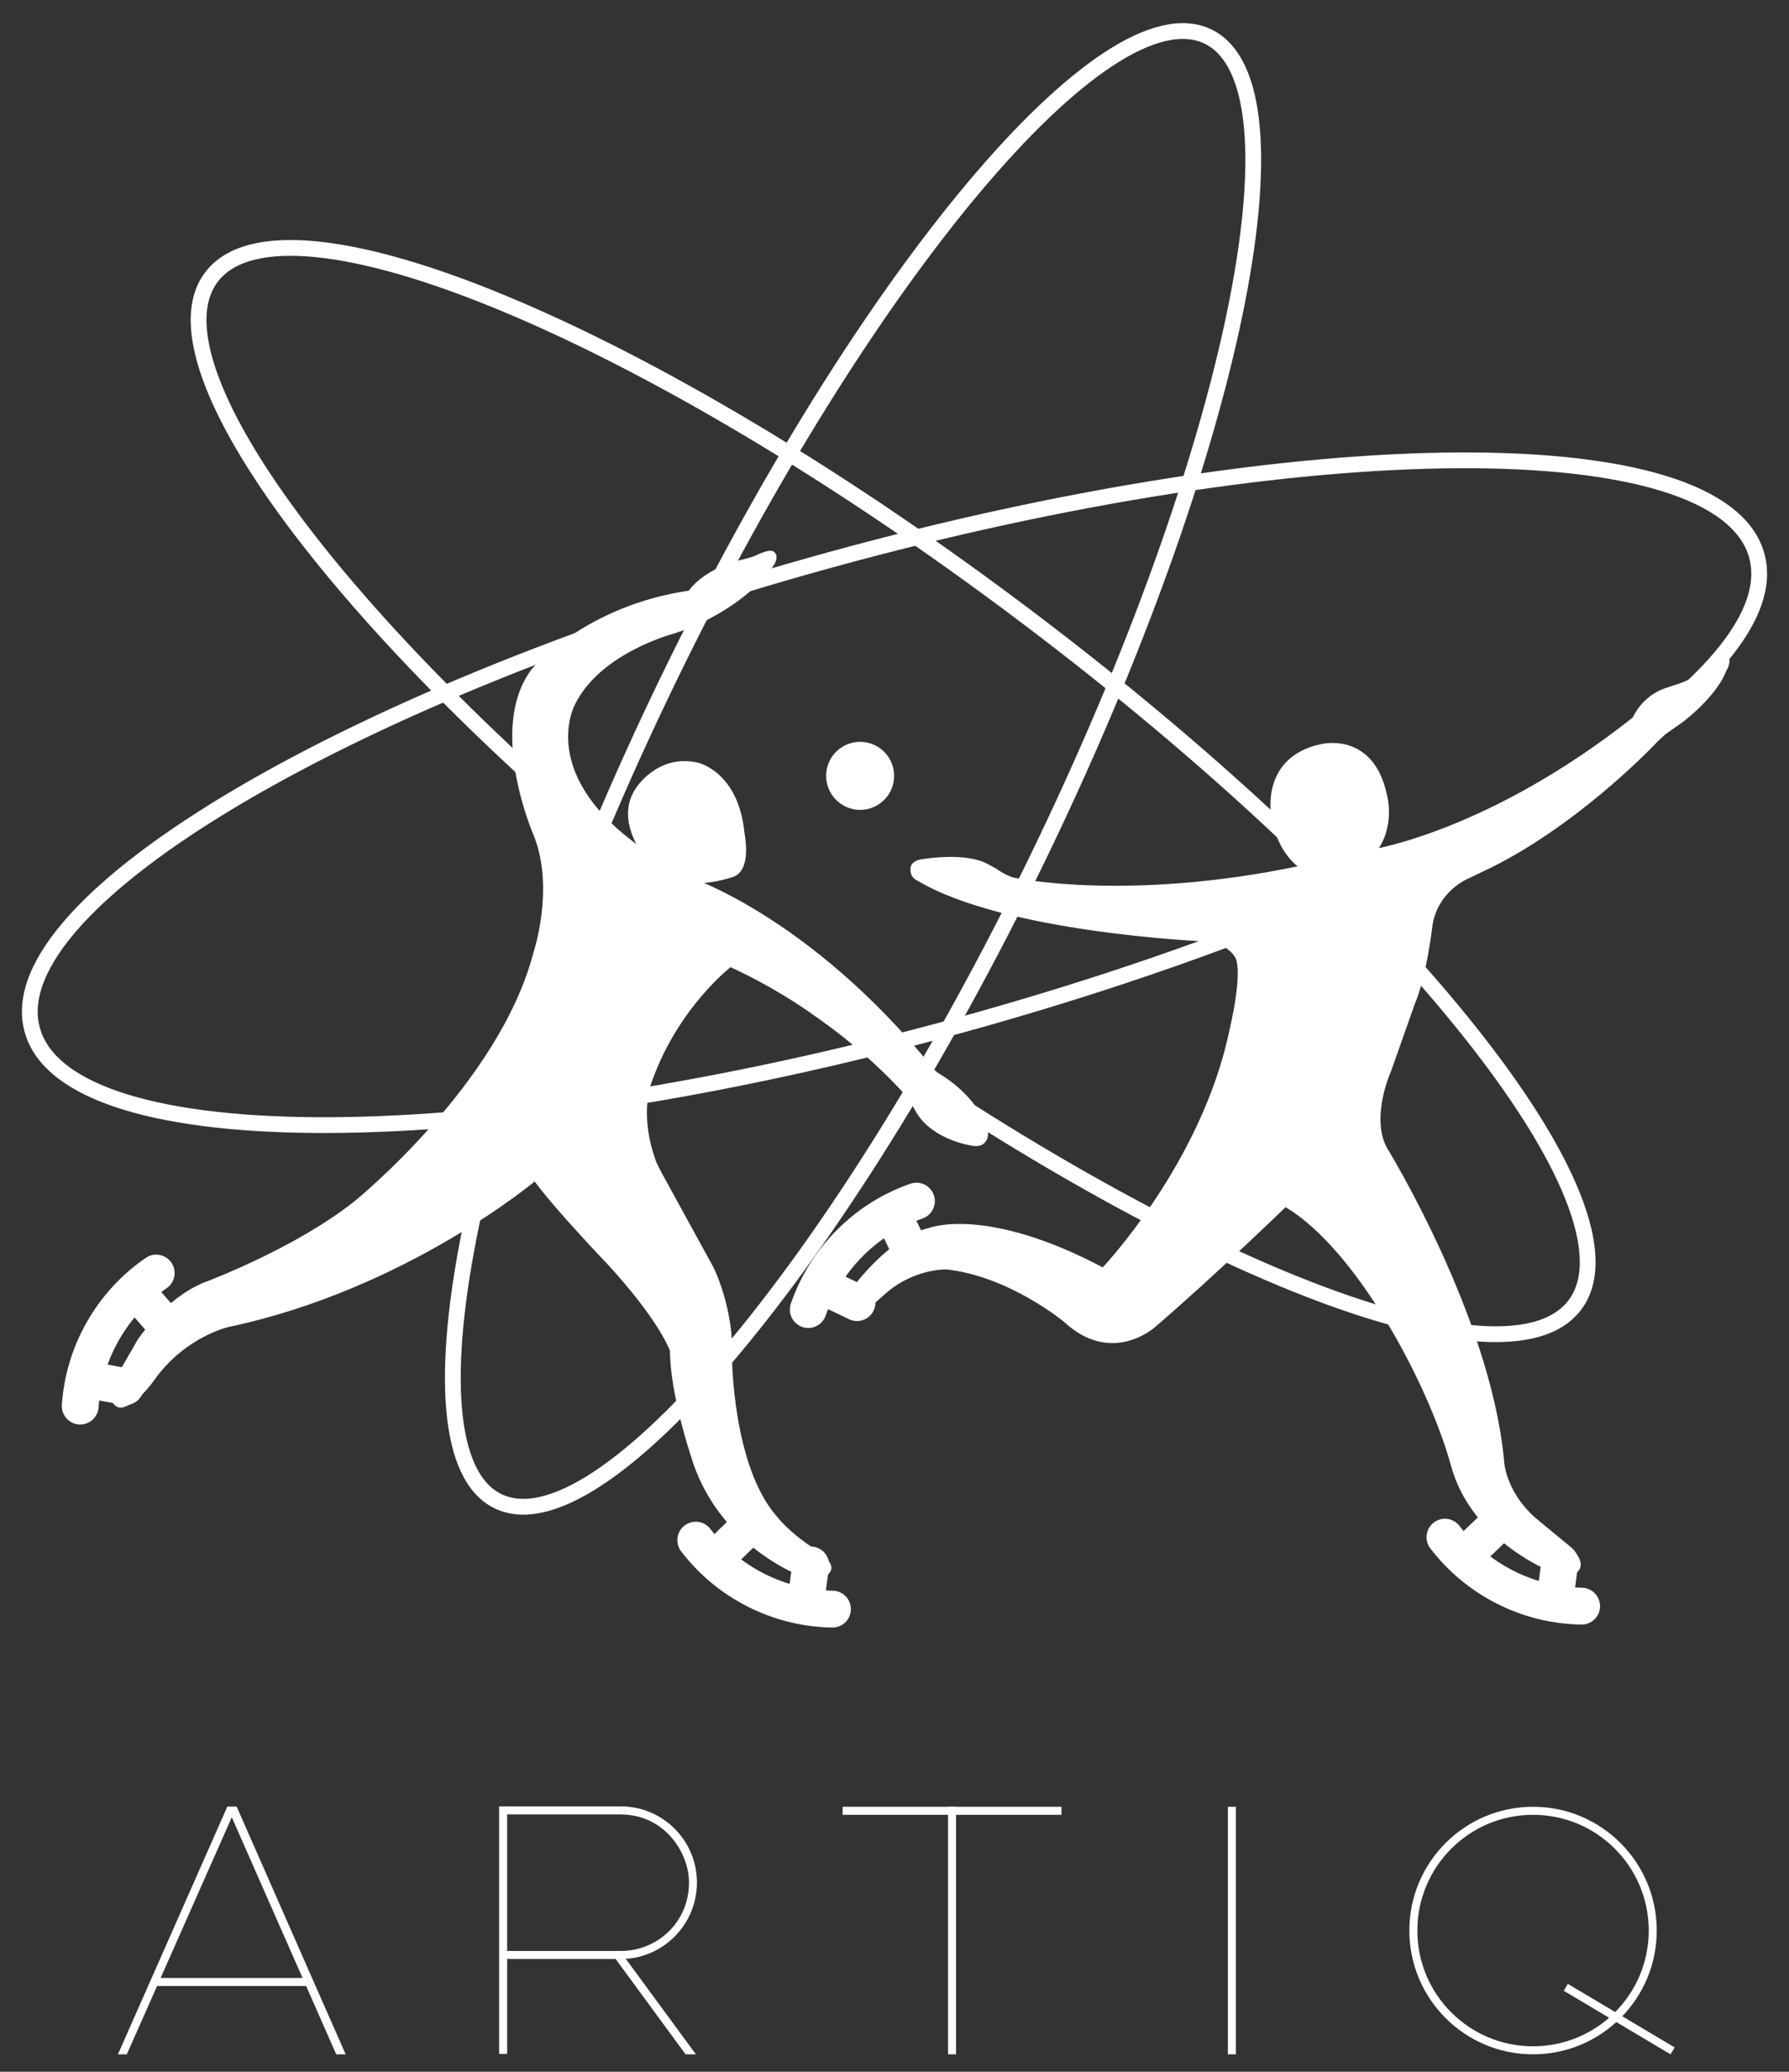 <?xml version="1.0" encoding="utf-8"?>
<!-- Generator: Adobe Illustrator 15.0.2, SVG Export Plug-In . SVG Version: 6.00 Build 0)  -->
<!DOCTYPE svg PUBLIC "-//W3C//DTD SVG 1.1//EN" "http://www.w3.org/Graphics/SVG/1.1/DTD/svg11.dtd">
<svg version="1.1" id="Calque_1" xmlns="http://www.w3.org/2000/svg" xmlns:xlink="http://www.w3.org/1999/xlink" x="0px" y="0px"
	 width="340.157px" height="393.725px" viewBox="0 0 340.157 393.725" enable-background="new 0 0 340.157 393.725"
	 xml:space="preserve">
<rect x="0" y="0" width="340.157" height="393.725" fill="#333333" stroke="none"/>
<g>
	<path fill="#ffffff" stroke="#ffffff" stroke-miterlimit="10" d="M122.782,162.276c0,0-5.365-6.568-1.423-12.261c0,0,3.941-6.241,11.167-4.599
		c0,0,7.445,1.532,8.54,13.028c0,0,1.424,6.786-1.97,7.772c0,0-5.365,1.86-8.65,0.767c0,0,22.991,7.337,46.312,36.022
		c0,0,0.438,0.657,1.313,1.313c0,0,6.314,3.433,8.649,9.126l0.657,1.897c0,0,0.146,2.409-2.481,1.898c0,0-7.226-1.022-10.22-6.06
		l-0.364-0.655l-1.319-2.18c0,0-12.695-15.342-34.153-25.124c0,0-10.217,7.736-15.327,22.048c0,0-2.773,6.277,0.875,15.912
		l0.876,1.754l9.926,18.099c0,0,3.942,7.736,3.504,17.227c0,0,0.146,20.591,8.612,30.227c0,0,2.19,2.92,6.861,5.985
		c0,0,3.942,2.336,3.357,3.797c0,0-0.583,2.188-5.839,0.436c0,0-15.035-5.838-19.852-22.189c0,0-3.941-11.685-3.941-19.861
		c0,0-1.826-5.693-12.117-16.86c0,0-10.292-10.73-14.016-15.986c0,0-24.523,20.73-58.391,27.883c0,0-8.612,1.897-14.597,10.51
		c0,0-3.212,4.529-5.839,4.821c0,0-3.066-0.146,0.291-6.281l3.358-5.839c0,0,4.963-7.591,12.262-10.656
		c0,0,17.079-6.278,28.757-15.473c0,0,27.735-22.334,34.304-47.594c0,0,4.088-12.116,0.146-22.334c0,0-9.05-20.435-0.438-31.529
		c0,0,10.073-11.827,29.635-14.6c0,0,2.336-3.796,9.197-5.692c0,0,2.773-0.585,3.796-1.167c0,0,2.189-1.023,2.627-0.584
		c0,0,1.313,0.729-1.752,3.796c0,0-3.649,5.254-14.014,9.779l-2.919,1.022c0,0-14.306,3.649-19.271,13.722
		C108.913,133.594,101.03,147.606,122.782,162.276z"/>
	<path fill="#ffffff" stroke="#ffffff" stroke-miterlimit="10" d="M247.881,164.831c0,0-4.672-2.482-5.694-10.218c0,0-1.897-10.363,9.051-12.7
		c0,0,9.489-2.48,11.97,9.198c0,0,1.752,5.984-2.188,10.8c0,0,22.369-3.466,49.848-25.252c0,0,1.534-3.834,5.805-5.365l2.628-0.876
		c0,0,3.174-0.986,4.927-2.738l1.642-1.752c0,0,1.314-1.532,1.972-1.203c0,0,1.203,0.438-0.11,2.628c0,0-1.204,4.051-7.993,9.415
		l-3.284,2.299c0,0-1.094,0.877-2.737,2.629c0,0-14.779,15.436-31.859,23.427l-2.737,1.314c0,0-6.022,2.299-7.226,9.196
		c0,0-1.096,9.782-3.431,15.182l-4.377,12.412c0,0-4.089,8.904-0.879,15.035c0,0,19.636,31.823,22.264,59.204
		c0,0,0,5.695,5.911,11.171l5.693,4.706c0,0,3.722,2.736,2.846,4.599c0,0-0.984,1.971-3.941,0.658c0,0-15.655-5.695-19.596-20.149
		c-3.941-14.457-16.826-39.458-30.4-48.654l-1.605-1.021c0,0-14.015,13.576-25.111,23.065c0,0-7.882,7.151-16.642-1.024
		c0,0-10.509-8.758-22.625-10.071c0,0-6.57-0.291-12.408,5.109l-2.334,2.044c0,0-2.043,2.409-3.503,1.534
		c0,0-1.971-0.657,0.875-4.599c0,0,6.861-9.343,14.014-10.949c0,0,10.658-4.379,33.137,7.59c0,0,19.269-20.143,24.524-45.841
		c0,0,2.628-10.804,1.024-13.868c0,0-1.46-3.066-6.278-3.357c0,0-37.954-1.607-54.45-11.534c0,0-1.239-0.437-0.948-2.042
		c0,0,0.146-0.949,2.044-1.095c0,0,7.737-1.313,11.824,0.875l1.605,0.878c0,0,2.262,1.678,4.161,1.896
		c0,0,21.165,4.453,53.573-2.264L247.881,164.831z"/>
	<path fill="#ffffff" stroke="#ffffff" stroke-width="3" stroke-miterlimit="10" d="M168.508,147.441c0,2.743-2.223,4.967-4.966,4.967
		s-4.965-2.224-4.965-4.967c0-2.739,2.223-4.963,4.965-4.963S168.508,144.702,168.508,147.441z"/>
	<path fill="none" stroke="#ffffff" stroke-width="3" stroke-miterlimit="10" d="M334.029,105.591
		c6.721,24.452-61.235,64.441-151.784,89.322C91.7,219.808,12.848,220.166,6.127,195.707c-6.72-24.451,61.235-64.446,151.78-89.323
		C248.455,81.496,327.309,81.139,334.029,105.591z"/>
	<path fill="none" stroke="#ffffff" stroke-width="3" stroke-miterlimit="10" d="M197.276,163.136
		C159.992,240,114.062,294.699,94.691,285.295c-19.379-9.404-4.863-79.344,32.405-156.199C164.382,52.235,210.317-2.45,229.7,6.952
		C249.081,16.354,234.562,86.283,197.276,163.136z"/>
	<path fill="none" stroke="#ffffff" stroke-width="3" stroke-miterlimit="10" d="M299.444,247.995
		c-13.873,18.415-83.152-10.393-154.742-64.337C73.111,129.728,26.322,71.08,40.194,52.672
		c13.871-18.411,83.149,10.392,154.739,64.33C266.526,170.93,313.315,229.585,299.444,247.995z"/>
	<g>
		<path fill="none" stroke="#ffffff" stroke-width="7" stroke-linecap="round" stroke-linejoin="round" stroke-miterlimit="10" d="
			M300.731,305.236c-4.896-0.075-9.85-1.232-14.515-3.588c-4.651-2.35-8.518-5.639-11.482-9.521"/>
		
			<line fill="none" stroke="#ffffff" stroke-width="7" stroke-linecap="round" stroke-linejoin="round" stroke-miterlimit="10" x1="278.504" y1="295.616" x2="283.89" y2="290.43"/>
		
			<line fill="none" stroke="#ffffff" stroke-width="7" stroke-linecap="round" stroke-linejoin="round" stroke-miterlimit="10" x1="295.616" y1="304.256" x2="296.59" y2="296.843"/>
	</g>
	<g>
		<path fill="none" stroke="#ffffff" stroke-width="7" stroke-linecap="round" stroke-linejoin="round" stroke-miterlimit="10" d="
			M153.685,248.87c1.599-4.627,4.244-8.974,7.938-12.671c3.682-3.687,8.014-6.335,12.626-7.938"/>
		
			<line fill="none" stroke="#ffffff" stroke-width="7" stroke-linecap="round" stroke-linejoin="round" stroke-miterlimit="10" x1="169.758" y1="230.753" x2="173.006" y2="237.486"/>
		
			<line fill="none" stroke="#ffffff" stroke-width="7" stroke-linecap="round" stroke-linejoin="round" stroke-miterlimit="10" x1="156.212" y1="244.312" x2="162.951" y2="247.552"/>
	</g>
	<g>
		<path fill="none" stroke="#ffffff" stroke-width="7" stroke-linecap="round" stroke-linejoin="round" stroke-miterlimit="10" d="
			M158.285,305.8c-4.895-0.076-9.851-1.233-14.514-3.588c-4.651-2.349-8.518-5.639-11.482-9.522"/>
		
			<line fill="none" stroke="#ffffff" stroke-width="7" stroke-linecap="round" stroke-linejoin="round" stroke-miterlimit="10" x1="136.057" y1="296.179" x2="141.443" y2="290.994"/>
		
			<line fill="none" stroke="#ffffff" stroke-width="7" stroke-linecap="round" stroke-linejoin="round" stroke-miterlimit="10" x1="153.167" y1="304.818" x2="154.143" y2="297.405"/>
	</g>
	<g>
		<path fill="none" stroke="#ffffff" stroke-width="7" stroke-linecap="round" stroke-linejoin="round" stroke-miterlimit="10" d="
			M15.252,267.214c0.331-4.888,1.746-9.776,4.342-14.311c2.588-4.521,6.076-8.21,10.107-10.97"/>
		
			<line fill="none" stroke="#ffffff" stroke-width="7" stroke-linecap="round" stroke-linejoin="round" stroke-miterlimit="10" x1="26.022" y1="245.519" x2="30.918" y2="251.165"/>
		
			<line fill="none" stroke="#ffffff" stroke-width="7" stroke-linecap="round" stroke-linejoin="round" stroke-miterlimit="10" x1="16.5" y1="262.151" x2="23.85" y2="263.513"/>
	</g>
</g>
<g>
	<rect fill="#ffffff" x="233.467" y="343.364" width="1.528" height="47.041"/>
</g>
<g>
	<rect fill="#ffffff" x="180.259" y="343.364" width="1.526" height="47.041"/>
	<rect fill="#ffffff" x="160.216" y="343.364" width="41.612" height="1.527"/>
</g>
<g>
	<polygon fill="#ffffff" points="24.112,390.407 22.426,390.407 43.206,343.368 44.956,343.358 	"/>
	<polygon fill="#ffffff" points="63.928,390.407 65.72,390.407 45.009,343.361 43.192,343.361 	"/>
	<polygon fill="#ffffff" points="58.498,375.898 59.842,377.422 29.376,377.422 30.372,375.898 	"/>
</g>
<path fill="#ffffff" d="M137.099,356.405"/>
<g>
	<path fill="#ffffff" d="M291.489,343.364c-12.989,0-23.519,10.534-23.519,23.522s10.53,23.519,23.519,23.519c12.993,0,23.521-10.53,23.521-23.519
		S304.482,343.364,291.489,343.364z M291.489,388.882c-12.147,0-21.996-9.848-21.996-21.995c0-12.15,9.849-21.999,21.996-21.999
		c12.149,0,22,9.849,22,21.999C313.489,379.034,303.639,388.882,291.489,388.882z"/>
	<polygon fill="#ffffff" points="318.414,389.097 317.631,390.405 297.335,378.334 298.11,377.022 	"/>
</g>
<g>
	<rect fill="#ffffff" x="94.9" y="343.286" width="1.526" height="47.041"/>
	<polyline fill="#ffffff"  points="118.165,370.763 95.97,370.763 95.97,372.289 118.165,372.289 	"/>
	<rect fill="#ffffff"  x="95.864" y="343.286" width="22.215" height="1.527"/>
	<polygon fill="#ffffff"  points="130.357,390.407 132.317,390.407 118.994,372.273 117.04,372.273 	"/>
	<path fill="#ffffff" d="M118.042,343.286v1.544c8.302,0,12.964,7.229,12.964,12.935c0,7.491-5.97,12.996-12.964,12.996v1.528
		c7.995,0,14.47-6.533,14.47-14.524C132.512,349.768,126.036,343.286,118.042,343.286z"/>
</g>
</svg>
